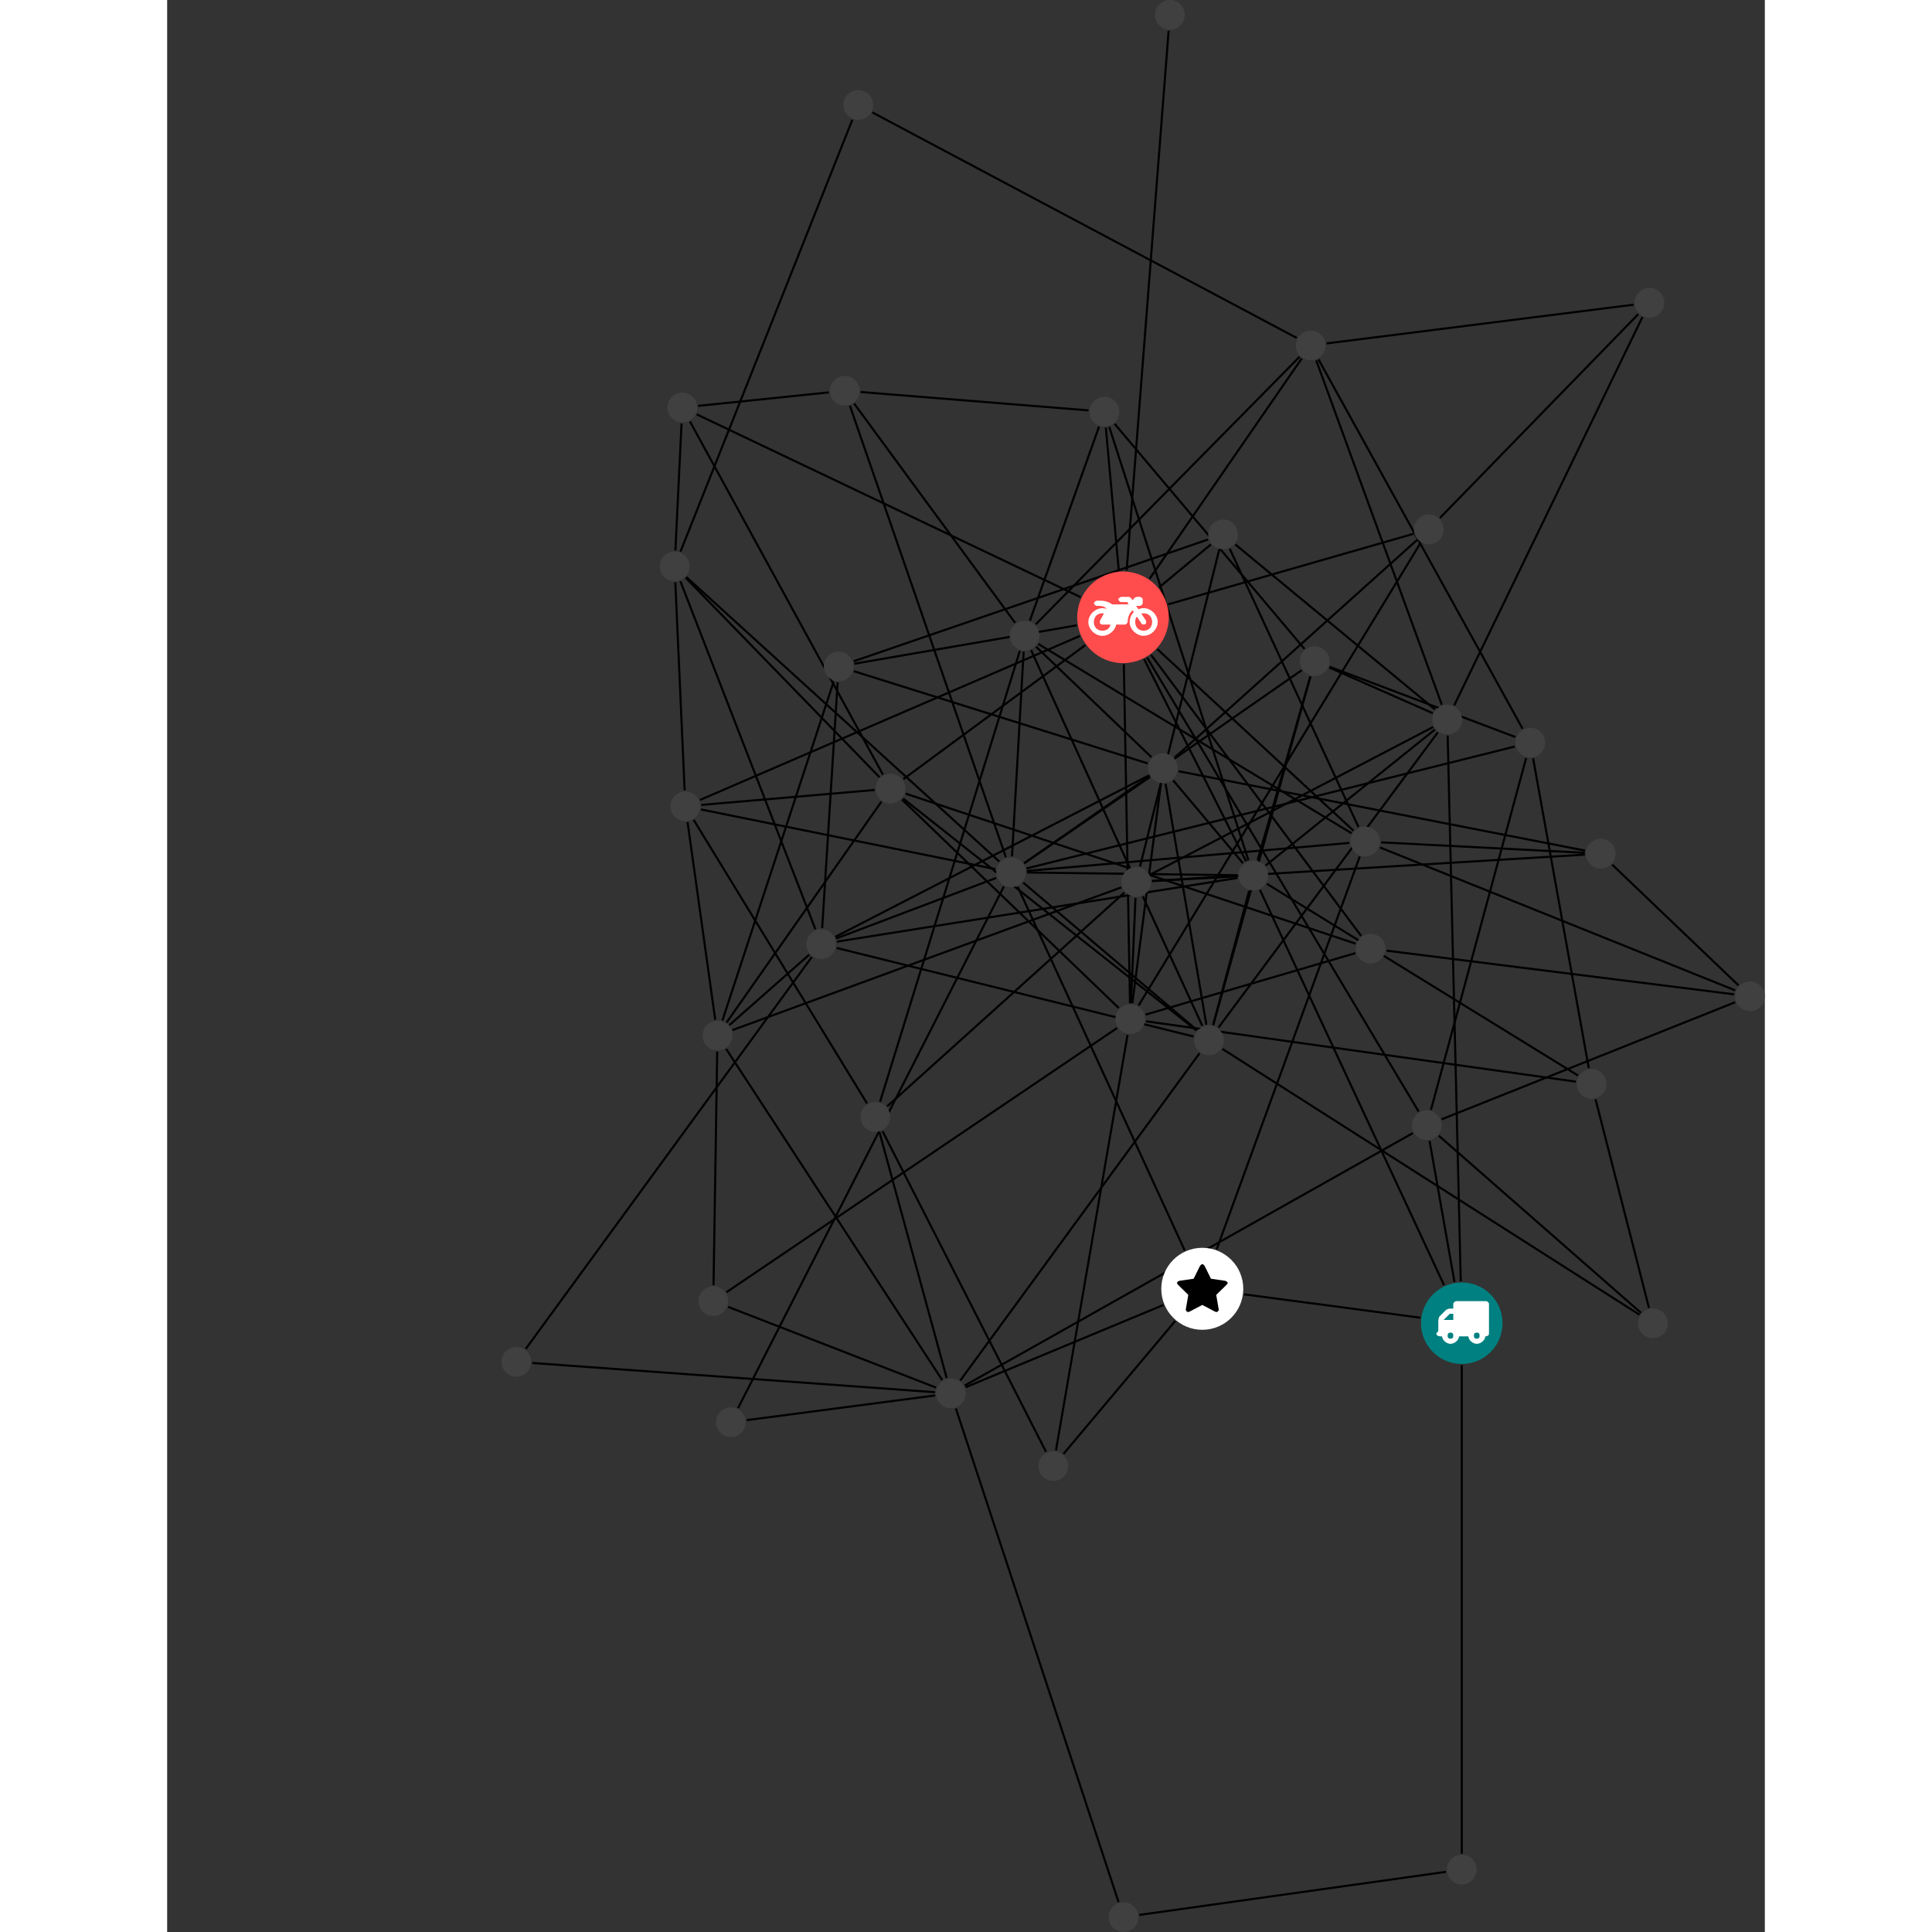 <?xml version="1.0" encoding="UTF-8"?>
<svg xmlns="http://www.w3.org/2000/svg" xmlns:xlink="http://www.w3.org/1999/xlink" width="366.367pt" height="366.367pt" viewBox="-63.398 0.000 302.969 366.367" version="1.1">
<rect x="-63.398" y="0.000" width="302.969" height="366.367" fill="#333333" stroke="none"/>
<defs>
<g>
<symbol overflow="visible" id="glyph0-0">
<path style="stroke:none;" d="M 1.422 -0.75 L 1.422 -7.922 L 3.562 -7.922 L 3.562 -0.891 L 1.422 -0.891 Z M 0.625 0 L 4.531 0 L 4.531 -8.812 L 0.438 -8.812 L 0.438 0 Z M 0.625 0 "/>
</symbol>
<symbol overflow="visible" id="glyph0-1">
<path style="stroke:none;" d="M 3.375 -0.844 C 3.375 -0.453 3.234 -0.266 2.844 -0.266 C 2.469 -0.266 2.297 -0.453 2.297 -0.844 C 2.297 -1.219 2.469 -1.422 2.844 -1.422 C 3.234 -1.422 3.375 -1.219 3.375 -0.844 Z M 1.594 -3.688 L 1.594 -3.859 C 1.594 -3.875 1.578 -3.875 1.594 -3.891 L 2.688 -4.969 C 2.703 -5 2.656 -4.984 2.688 -4.984 L 3.375 -4.984 L 3.375 -3.828 L 1.594 -3.828 Z M 8.359 -0.844 C 8.359 -0.453 8.219 -0.266 7.828 -0.266 C 7.453 -0.266 7.281 -0.453 7.281 -0.844 C 7.281 -1.219 7.453 -1.422 7.828 -1.422 C 8.219 -1.422 8.359 -1.219 8.359 -0.844 Z M 10.141 -6.891 C 10.141 -7.094 9.812 -7.391 9.609 -7.391 L 3.922 -7.391 C 3.719 -7.391 3.375 -7.094 3.375 -6.891 L 3.375 -5.969 L 2.672 -5.969 C 2.469 -5.969 2.078 -5.812 1.938 -5.672 L 0.844 -4.578 C 0.531 -4.266 0.531 -3.734 0.531 -3.328 L 0.531 -1.688 C 0.516 -1.688 0.172 -1.391 0.172 -1.203 C 0.172 -0.781 0.781 -0.703 1.062 -0.703 L 1.25 -0.703 C 1.25 -0.047 2.062 0.703 2.844 0.703 C 3.641 0.703 4.453 -0.047 4.453 -0.703 L 6.234 -0.703 C 6.234 -0.047 7.047 0.703 7.828 0.703 C 8.625 0.703 9.438 -0.047 9.438 -0.703 C 9.547 -0.703 10.141 -0.781 10.141 -1.203 Z M 10.141 -6.891 "/>
</symbol>
<symbol overflow="visible" id="glyph0-2">
<path style="stroke:none;" d="M 12.969 -2.906 C 12.844 -3.984 11.859 -5.016 10.781 -5.219 C 10.234 -5.328 9.703 -5.219 9.328 -5.031 L 8.875 -5.688 L 9.609 -5.688 C 9.812 -5.688 10.141 -5.984 10.141 -6.188 L 10.141 -6.891 C 10.141 -7.094 9.812 -7.391 9.609 -7.391 L 9.047 -7.391 C 8.969 -7.391 8.734 -7.312 8.656 -7.25 L 8.188 -6.766 L 7.891 -7.203 C 7.828 -7.281 7.594 -7.391 7.484 -7.391 L 6.078 -7.391 C 5.906 -7.391 5.547 -7.125 5.516 -6.953 C 5.484 -6.734 5.828 -6.406 6.047 -6.406 L 7.188 -6.406 L 7.484 -5.969 L 4.344 -5.969 C 4.141 -6.125 3.375 -6.672 2.141 -6.672 L 1.422 -6.672 C 1.219 -6.672 0.891 -6.375 0.891 -6.188 C 0.891 -5.984 1.219 -5.688 1.422 -5.688 L 1.781 -5.688 C 2.484 -5.688 2.906 -5.516 3.281 -5.188 L 3.25 -5.141 C 3.078 -5.188 2.797 -5.25 2.5 -5.25 C 1.109 -5.25 -0.172 -4 -0.172 -2.625 C -0.172 -1.25 1.109 0 2.5 0 C 3.75 0 4.953 -1.062 5.109 -2.141 L 6.766 -2.141 C 6.969 -2.141 7.281 -2.438 7.281 -2.625 C 7.281 -3.609 7.688 -4.391 8.219 -4.844 L 8.453 -4.5 C 7.969 -4.062 7.578 -3.203 7.672 -2.359 C 7.781 -1.172 8.969 -0.094 10.141 -0.016 C 11.703 0.094 13.156 -1.344 12.969 -2.906 Z M 2.5 -0.984 C 1.516 -0.984 0.875 -1.641 0.875 -2.625 C 0.875 -3.594 1.516 -4.281 2.5 -4.281 C 2.672 -4.281 2.844 -4.234 2.781 -4.25 L 2.047 -2.891 C 2 -2.781 2 -2.469 2.047 -2.359 C 2.125 -2.25 2.375 -2.141 2.5 -2.141 L 4.031 -2.141 C 3.891 -1.453 3.344 -0.984 2.5 -0.984 Z M 10.328 -0.984 C 9.344 -0.984 8.719 -1.641 8.719 -2.625 C 8.719 -3.109 8.859 -3.469 9.031 -3.641 L 9.906 -2.328 C 9.969 -2.219 10.203 -2.141 10.328 -2.141 C 10.391 -2.141 10.594 -2.188 10.641 -2.234 C 10.812 -2.344 10.844 -2.75 10.734 -2.922 L 9.875 -4.219 C 9.859 -4.219 10.094 -4.281 10.328 -4.281 C 11.297 -4.281 11.922 -3.594 11.922 -2.625 C 11.922 -1.641 11.297 -0.984 10.328 -0.984 Z M 10.328 -0.984 "/>
</symbol>
<symbol overflow="visible" id="glyph0-3">
<path style="stroke:none;" d="M 9.438 -5.078 C 9.438 -5.25 9.078 -5.453 8.938 -5.469 L 6.266 -5.859 L 5.078 -8.266 C 5.031 -8.375 4.75 -8.641 4.625 -8.641 C 4.5 -8.641 4.234 -8.375 4.172 -8.266 L 2.984 -5.859 L 0.312 -5.469 C 0.172 -5.453 -0.172 -5.25 -0.172 -5.078 C -0.172 -4.969 -0.062 -4.781 0.016 -4.719 L 1.969 -2.797 L 1.5 -0.062 C 1.5 -0.016 1.5 0.016 1.5 0.047 C 1.5 0.203 1.75 0.453 1.906 0.453 C 1.984 0.453 2.188 0.406 2.25 0.359 L 4.625 -0.891 L 7 0.359 C 7.062 0.406 7.266 0.453 7.344 0.453 C 7.5 0.453 7.75 0.203 7.75 0.047 C 7.75 0.016 7.75 -0.016 7.734 -0.062 L 7.266 -2.797 L 9.234 -4.719 C 9.297 -4.781 9.438 -4.969 9.438 -5.078 Z M 9.438 -5.078 "/>
</symbol>
</g>
<clipPath id="clip1">
  <path d="M 115 349 L 185 349 L 185 366.367 L 115 366.367 Z M 115 349 "/>
</clipPath>
<clipPath id="clip2">
  <path d="M 162 174 L 239.57 174 L 239.57 195 L 162 195 Z M 162 174 "/>
</clipPath>
<clipPath id="clip3">
  <path d="M 204 158 L 239.57 158 L 239.57 193 L 204 193 Z M 204 158 "/>
</clipPath>
<clipPath id="clip4">
  <path d="M 160 155 L 239.57 155 L 239.57 194 L 160 194 Z M 160 155 "/>
</clipPath>
<clipPath id="clip5">
  <path d="M 80 261 L 123 261 L 123 366.367 L 80 366.367 Z M 80 261 "/>
</clipPath>
<clipPath id="clip6">
  <path d="M 172 184 L 239.57 184 L 239.57 218 L 172 218 Z M 172 184 "/>
</clipPath>
<clipPath id="clip7">
  <path d="M 115 360 L 121 360 L 121 366.367 L 115 366.367 Z M 115 360 "/>
</clipPath>
<clipPath id="clip8">
  <path d="M 233 186 L 239.57 186 L 239.57 192 L 233 192 Z M 233 186 "/>
</clipPath>
</defs>
<g id="surface1">
<path style="fill:none;stroke-width:0.399;stroke-linecap:butt;stroke-linejoin:miter;stroke:rgb(0%,0%,0%);stroke-opacity:1;stroke-miterlimit:10;" d="M -0.001 -7.929 L -0.001 -100.597 " transform="matrix(1,0,0,-1,182.099,250.923)"/>
<path style="fill:none;stroke-width:0.399;stroke-linecap:butt;stroke-linejoin:miter;stroke:rgb(0%,0%,0%);stroke-opacity:1;stroke-miterlimit:10;" d="M -7.861 1.044 L -41.298 5.478 " transform="matrix(1,0,0,-1,182.099,250.923)"/>
<path style="fill:none;stroke-width:0.399;stroke-linecap:butt;stroke-linejoin:miter;stroke:rgb(0%,0%,0%);stroke-opacity:1;stroke-miterlimit:10;" d="M -0.189 7.927 L -2.677 111.443 " transform="matrix(1,0,0,-1,182.099,250.923)"/>
<path style="fill:none;stroke-width:0.399;stroke-linecap:butt;stroke-linejoin:miter;stroke:rgb(0%,0%,0%);stroke-opacity:1;stroke-miterlimit:10;" d="M -3.349 7.189 L -38.267 82.173 " transform="matrix(1,0,0,-1,182.099,250.923)"/>
<path style="fill:none;stroke-width:0.399;stroke-linecap:butt;stroke-linejoin:miter;stroke:rgb(0%,0%,0%);stroke-opacity:1;stroke-miterlimit:10;" d="M -1.38 7.81 L -6.107 34.575 " transform="matrix(1,0,0,-1,182.099,250.923)"/>
<g clip-path="url(#clip1)" clip-rule="nonzero">
<path style="fill:none;stroke-width:0.399;stroke-linecap:butt;stroke-linejoin:miter;stroke:rgb(0%,0%,0%);stroke-opacity:1;stroke-miterlimit:10;" d="M -2.99 -104.034 L -61.15 -112.206 " transform="matrix(1,0,0,-1,182.099,250.923)"/>
</g>
<path style="fill:none;stroke-width:0.399;stroke-linecap:butt;stroke-linejoin:miter;stroke:rgb(0%,0%,0%);stroke-opacity:1;stroke-miterlimit:10;" d="M -19.083 73.443 L -58.919 126.739 " transform="matrix(1,0,0,-1,182.099,250.923)"/>
<path style="fill:none;stroke-width:0.399;stroke-linecap:butt;stroke-linejoin:miter;stroke:rgb(0%,0%,0%);stroke-opacity:1;stroke-miterlimit:10;" d="M -20.173 70.177 L -59.966 58.517 " transform="matrix(1,0,0,-1,182.099,250.923)"/>
<path style="fill:none;stroke-width:0.399;stroke-linecap:butt;stroke-linejoin:miter;stroke:rgb(0%,0%,0%);stroke-opacity:1;stroke-miterlimit:10;" d="M -20.142 71.982 L -105.458 100.427 " transform="matrix(1,0,0,-1,182.099,250.923)"/>
<g clip-path="url(#clip2)" clip-rule="nonzero">
<path style="fill:none;stroke-width:0.399;stroke-linecap:butt;stroke-linejoin:miter;stroke:rgb(0%,0%,0%);stroke-opacity:1;stroke-miterlimit:10;" d="M -14.283 70.65 L 51.659 62.364 " transform="matrix(1,0,0,-1,182.099,250.923)"/>
</g>
<path style="fill:none;stroke-width:0.399;stroke-linecap:butt;stroke-linejoin:miter;stroke:rgb(0%,0%,0%);stroke-opacity:1;stroke-miterlimit:10;" d="M -72.997 132.345 L -115.189 125.06 " transform="matrix(1,0,0,-1,182.099,250.923)"/>
<path style="fill:none;stroke-width:0.399;stroke-linecap:butt;stroke-linejoin:miter;stroke:rgb(0%,0%,0%);stroke-opacity:1;stroke-miterlimit:10;" d="M -57.72 127.821 L -20.525 93.392 " transform="matrix(1,0,0,-1,182.099,250.923)"/>
<path style="fill:none;stroke-width:0.399;stroke-linecap:butt;stroke-linejoin:miter;stroke:rgb(0%,0%,0%);stroke-opacity:1;stroke-miterlimit:10;" d="M -60.236 125.923 L -40.9 87.603 " transform="matrix(1,0,0,-1,182.099,250.923)"/>
<path style="fill:none;stroke-width:0.399;stroke-linecap:butt;stroke-linejoin:miter;stroke:rgb(0%,0%,0%);stroke-opacity:1;stroke-miterlimit:10;" d="M -59.193 141.173 L -30.349 182.939 " transform="matrix(1,0,0,-1,182.099,250.923)"/>
<path style="fill:none;stroke-width:0.399;stroke-linecap:butt;stroke-linejoin:miter;stroke:rgb(0%,0%,0%);stroke-opacity:1;stroke-miterlimit:10;" d="M -72.267 137.681 L -145.079 172.349 " transform="matrix(1,0,0,-1,182.099,250.923)"/>
<path style="fill:none;stroke-width:0.399;stroke-linecap:butt;stroke-linejoin:miter;stroke:rgb(0%,0%,0%);stroke-opacity:1;stroke-miterlimit:10;" d="M -57.4 139.532 L -47.587 147.673 " transform="matrix(1,0,0,-1,182.099,250.923)"/>
<path style="fill:none;stroke-width:0.399;stroke-linecap:butt;stroke-linejoin:miter;stroke:rgb(0%,0%,0%);stroke-opacity:1;stroke-miterlimit:10;" d="M -65.04 142.708 L -67.497 169.849 " transform="matrix(1,0,0,-1,182.099,250.923)"/>
<path style="fill:none;stroke-width:0.399;stroke-linecap:butt;stroke-linejoin:miter;stroke:rgb(0%,0%,0%);stroke-opacity:1;stroke-miterlimit:10;" d="M -63.552 142.72 L -55.587 245.099 " transform="matrix(1,0,0,-1,182.099,250.923)"/>
<path style="fill:none;stroke-width:0.399;stroke-linecap:butt;stroke-linejoin:miter;stroke:rgb(0%,0%,0%);stroke-opacity:1;stroke-miterlimit:10;" d="M -64.079 124.974 L -62.915 60.685 " transform="matrix(1,0,0,-1,182.099,250.923)"/>
<path style="fill:none;stroke-width:0.399;stroke-linecap:butt;stroke-linejoin:miter;stroke:rgb(0%,0%,0%);stroke-opacity:1;stroke-miterlimit:10;" d="M -71.396 128.587 L -105.892 103.173 " transform="matrix(1,0,0,-1,182.099,250.923)"/>
<path style="fill:none;stroke-width:0.399;stroke-linecap:butt;stroke-linejoin:miter;stroke:rgb(0%,0%,0%);stroke-opacity:1;stroke-miterlimit:10;" d="M -72.4 130.337 L -144.462 99.224 " transform="matrix(1,0,0,-1,182.099,250.923)"/>
<path style="fill:none;stroke-width:0.399;stroke-linecap:butt;stroke-linejoin:miter;stroke:rgb(0%,0%,0%);stroke-opacity:1;stroke-miterlimit:10;" d="M -59.677 126.232 L -8.181 40.138 " transform="matrix(1,0,0,-1,182.099,250.923)"/>
<path style="fill:none;stroke-width:0.399;stroke-linecap:butt;stroke-linejoin:miter;stroke:rgb(0%,0%,0%);stroke-opacity:1;stroke-miterlimit:10;" d="M -55.701 136.314 L -9.15 149.696 " transform="matrix(1,0,0,-1,182.099,250.923)"/>
<path style="fill:none;stroke-width:0.399;stroke-linecap:butt;stroke-linejoin:miter;stroke:rgb(0%,0%,0%);stroke-opacity:1;stroke-miterlimit:10;" d="M 23.331 89.2 L -15.294 91.185 " transform="matrix(1,0,0,-1,182.099,250.923)"/>
<g clip-path="url(#clip3)" clip-rule="nonzero">
<path style="fill:none;stroke-width:0.399;stroke-linecap:butt;stroke-linejoin:miter;stroke:rgb(0%,0%,0%);stroke-opacity:1;stroke-miterlimit:10;" d="M 28.526 86.958 L 52.471 64.075 " transform="matrix(1,0,0,-1,182.099,250.923)"/>
</g>
<path style="fill:none;stroke-width:0.399;stroke-linecap:butt;stroke-linejoin:miter;stroke:rgb(0%,0%,0%);stroke-opacity:1;stroke-miterlimit:10;" d="M 23.331 88.861 L -58.728 83.864 " transform="matrix(1,0,0,-1,182.099,250.923)"/>
<path style="fill:none;stroke-width:0.399;stroke-linecap:butt;stroke-linejoin:miter;stroke:rgb(0%,0%,0%);stroke-opacity:1;stroke-miterlimit:10;" d="M 23.381 89.622 L -53.708 104.677 " transform="matrix(1,0,0,-1,182.099,250.923)"/>
<path style="fill:none;stroke-width:0.399;stroke-linecap:butt;stroke-linejoin:miter;stroke:rgb(0%,0%,0%);stroke-opacity:1;stroke-miterlimit:10;" d="M 11.534 112.732 L -27.173 182.778 " transform="matrix(1,0,0,-1,182.099,250.923)"/>
<path style="fill:none;stroke-width:0.399;stroke-linecap:butt;stroke-linejoin:miter;stroke:rgb(0%,0%,0%);stroke-opacity:1;stroke-miterlimit:10;" d="M 13.53 107.118 L 24.085 48.357 " transform="matrix(1,0,0,-1,182.099,250.923)"/>
<path style="fill:none;stroke-width:0.399;stroke-linecap:butt;stroke-linejoin:miter;stroke:rgb(0%,0%,0%);stroke-opacity:1;stroke-miterlimit:10;" d="M 10.065 109.357 L -82.537 86.239 " transform="matrix(1,0,0,-1,182.099,250.923)"/>
<path style="fill:none;stroke-width:0.399;stroke-linecap:butt;stroke-linejoin:miter;stroke:rgb(0%,0%,0%);stroke-opacity:1;stroke-miterlimit:10;" d="M 10.171 111.157 L -25.056 124.486 " transform="matrix(1,0,0,-1,182.099,250.923)"/>
<path style="fill:none;stroke-width:0.399;stroke-linecap:butt;stroke-linejoin:miter;stroke:rgb(0%,0%,0%);stroke-opacity:1;stroke-miterlimit:10;" d="M 12.206 107.177 L -5.841 40.458 " transform="matrix(1,0,0,-1,182.099,250.923)"/>
<path style="fill:none;stroke-width:0.399;stroke-linecap:butt;stroke-linejoin:miter;stroke:rgb(0%,0%,0%);stroke-opacity:1;stroke-miterlimit:10;" d="M -84.697 132.814 L -115.224 174.396 " transform="matrix(1,0,0,-1,182.099,250.923)"/>
<path style="fill:none;stroke-width:0.399;stroke-linecap:butt;stroke-linejoin:miter;stroke:rgb(0%,0%,0%);stroke-opacity:1;stroke-miterlimit:10;" d="M -80.326 128.818 L -20.892 92.903 " transform="matrix(1,0,0,-1,182.099,250.923)"/>
<path style="fill:none;stroke-width:0.399;stroke-linecap:butt;stroke-linejoin:miter;stroke:rgb(0%,0%,0%);stroke-opacity:1;stroke-miterlimit:10;" d="M -80.79 132.528 L -30.751 183.275 " transform="matrix(1,0,0,-1,182.099,250.923)"/>
<path style="fill:none;stroke-width:0.399;stroke-linecap:butt;stroke-linejoin:miter;stroke:rgb(0%,0%,0%);stroke-opacity:1;stroke-miterlimit:10;" d="M -83.802 127.497 L -110.314 41.986 " transform="matrix(1,0,0,-1,182.099,250.923)"/>
<path style="fill:none;stroke-width:0.399;stroke-linecap:butt;stroke-linejoin:miter;stroke:rgb(0%,0%,0%);stroke-opacity:1;stroke-miterlimit:10;" d="M -81.896 133.224 L -68.783 170.013 " transform="matrix(1,0,0,-1,182.099,250.923)"/>
<path style="fill:none;stroke-width:0.399;stroke-linecap:butt;stroke-linejoin:miter;stroke:rgb(0%,0%,0%);stroke-opacity:1;stroke-miterlimit:10;" d="M -83.083 127.368 L -85.29 88.521 " transform="matrix(1,0,0,-1,182.099,250.923)"/>
<path style="fill:none;stroke-width:0.399;stroke-linecap:butt;stroke-linejoin:miter;stroke:rgb(0%,0%,0%);stroke-opacity:1;stroke-miterlimit:10;" d="M -81.665 127.63 L -62.986 86.431 " transform="matrix(1,0,0,-1,182.099,250.923)"/>
<path style="fill:none;stroke-width:0.399;stroke-linecap:butt;stroke-linejoin:miter;stroke:rgb(0%,0%,0%);stroke-opacity:1;stroke-miterlimit:10;" d="M -80.732 128.294 L -58.849 107.341 " transform="matrix(1,0,0,-1,182.099,250.923)"/>
<path style="fill:none;stroke-width:0.399;stroke-linecap:butt;stroke-linejoin:miter;stroke:rgb(0%,0%,0%);stroke-opacity:1;stroke-miterlimit:10;" d="M -46.474 14.025 L -19.341 88.505 " transform="matrix(1,0,0,-1,182.099,250.923)"/>
<path style="fill:none;stroke-width:0.399;stroke-linecap:butt;stroke-linejoin:miter;stroke:rgb(0%,0%,0%);stroke-opacity:1;stroke-miterlimit:10;" d="M -54.337 0.423 L -75.521 -24.776 " transform="matrix(1,0,0,-1,182.099,250.923)"/>
<path style="fill:none;stroke-width:0.399;stroke-linecap:butt;stroke-linejoin:miter;stroke:rgb(0%,0%,0%);stroke-opacity:1;stroke-miterlimit:10;" d="M -52.533 13.778 L -84.204 82.767 " transform="matrix(1,0,0,-1,182.099,250.923)"/>
<path style="fill:none;stroke-width:0.399;stroke-linecap:butt;stroke-linejoin:miter;stroke:rgb(0%,0%,0%);stroke-opacity:1;stroke-miterlimit:10;" d="M -56.572 3.466 L -94.095 -12.143 " transform="matrix(1,0,0,-1,182.099,250.923)"/>
<path style="fill:none;stroke-width:0.399;stroke-linecap:butt;stroke-linejoin:miter;stroke:rgb(0%,0%,0%);stroke-opacity:1;stroke-miterlimit:10;" d="M -120.013 176.517 L -144.802 173.958 " transform="matrix(1,0,0,-1,182.099,250.923)"/>
<path style="fill:none;stroke-width:0.399;stroke-linecap:butt;stroke-linejoin:miter;stroke:rgb(0%,0%,0%);stroke-opacity:1;stroke-miterlimit:10;" d="M -114.005 176.587 L -70.779 173.099 " transform="matrix(1,0,0,-1,182.099,250.923)"/>
<path style="fill:none;stroke-width:0.399;stroke-linecap:butt;stroke-linejoin:miter;stroke:rgb(0%,0%,0%);stroke-opacity:1;stroke-miterlimit:10;" d="M -116.025 173.974 L -86.451 88.364 " transform="matrix(1,0,0,-1,182.099,250.923)"/>
<path style="fill:none;stroke-width:0.399;stroke-linecap:butt;stroke-linejoin:miter;stroke:rgb(0%,0%,0%);stroke-opacity:1;stroke-miterlimit:10;" d="M -119.103 121.681 L -140.204 57.411 " transform="matrix(1,0,0,-1,182.099,250.923)"/>
<path style="fill:none;stroke-width:0.399;stroke-linecap:butt;stroke-linejoin:miter;stroke:rgb(0%,0%,0%);stroke-opacity:1;stroke-miterlimit:10;" d="M -115.306 125.528 L -48.119 148.618 " transform="matrix(1,0,0,-1,182.099,250.923)"/>
<path style="fill:none;stroke-width:0.399;stroke-linecap:butt;stroke-linejoin:miter;stroke:rgb(0%,0%,0%);stroke-opacity:1;stroke-miterlimit:10;" d="M -118.353 121.536 L -121.287 74.9 " transform="matrix(1,0,0,-1,182.099,250.923)"/>
<path style="fill:none;stroke-width:0.399;stroke-linecap:butt;stroke-linejoin:miter;stroke:rgb(0%,0%,0%);stroke-opacity:1;stroke-miterlimit:10;" d="M -115.283 123.646 L -59.552 106.157 " transform="matrix(1,0,0,-1,182.099,250.923)"/>
<path style="fill:none;stroke-width:0.399;stroke-linecap:butt;stroke-linejoin:miter;stroke:rgb(0%,0%,0%);stroke-opacity:1;stroke-miterlimit:10;" d="M -19.576 94.079 L -43.997 146.861 " transform="matrix(1,0,0,-1,182.099,250.923)"/>
<path style="fill:none;stroke-width:0.399;stroke-linecap:butt;stroke-linejoin:miter;stroke:rgb(0%,0%,0%);stroke-opacity:1;stroke-miterlimit:10;" d="M -21.314 91.079 L -82.458 85.771 " transform="matrix(1,0,0,-1,182.099,250.923)"/>
<g clip-path="url(#clip4)" clip-rule="nonzero">
<path style="fill:none;stroke-width:0.399;stroke-linecap:butt;stroke-linejoin:miter;stroke:rgb(0%,0%,0%);stroke-opacity:1;stroke-miterlimit:10;" d="M -15.509 90.216 L 51.854 63.118 " transform="matrix(1,0,0,-1,182.099,250.923)"/>
</g>
<path style="fill:none;stroke-width:0.399;stroke-linecap:butt;stroke-linejoin:miter;stroke:rgb(0%,0%,0%);stroke-opacity:1;stroke-miterlimit:10;" d="M -78.833 -24.397 L -109.837 36.415 " transform="matrix(1,0,0,-1,182.099,250.923)"/>
<path style="fill:none;stroke-width:0.399;stroke-linecap:butt;stroke-linejoin:miter;stroke:rgb(0%,0%,0%);stroke-opacity:1;stroke-miterlimit:10;" d="M -76.951 -24.112 L -63.372 54.696 " transform="matrix(1,0,0,-1,182.099,250.923)"/>
<path style="fill:none;stroke-width:0.399;stroke-linecap:butt;stroke-linejoin:miter;stroke:rgb(0%,0%,0%);stroke-opacity:1;stroke-miterlimit:10;" d="M -138.88 56.54 L -123.736 69.892 " transform="matrix(1,0,0,-1,182.099,250.923)"/>
<path style="fill:none;stroke-width:0.399;stroke-linecap:butt;stroke-linejoin:miter;stroke:rgb(0%,0%,0%);stroke-opacity:1;stroke-miterlimit:10;" d="M -139.415 57.017 L -110.052 98.911 " transform="matrix(1,0,0,-1,182.099,250.923)"/>
<path style="fill:none;stroke-width:0.399;stroke-linecap:butt;stroke-linejoin:miter;stroke:rgb(0%,0%,0%);stroke-opacity:1;stroke-miterlimit:10;" d="M -141.193 51.528 L -141.888 7.208 " transform="matrix(1,0,0,-1,182.099,250.923)"/>
<path style="fill:none;stroke-width:0.399;stroke-linecap:butt;stroke-linejoin:miter;stroke:rgb(0%,0%,0%);stroke-opacity:1;stroke-miterlimit:10;" d="M -139.497 52.017 L -98.529 -10.776 " transform="matrix(1,0,0,-1,182.099,250.923)"/>
<path style="fill:none;stroke-width:0.399;stroke-linecap:butt;stroke-linejoin:miter;stroke:rgb(0%,0%,0%);stroke-opacity:1;stroke-miterlimit:10;" d="M -141.564 57.532 L -146.814 95.04 " transform="matrix(1,0,0,-1,182.099,250.923)"/>
<path style="fill:none;stroke-width:0.399;stroke-linecap:butt;stroke-linejoin:miter;stroke:rgb(0%,0%,0%);stroke-opacity:1;stroke-miterlimit:10;" d="M -138.314 55.583 L -64.572 82.642 " transform="matrix(1,0,0,-1,182.099,250.923)"/>
<path style="fill:none;stroke-width:0.399;stroke-linecap:butt;stroke-linejoin:miter;stroke:rgb(0%,0%,0%);stroke-opacity:1;stroke-miterlimit:10;" d="M -5.103 112.568 L -37.185 86.798 " transform="matrix(1,0,0,-1,182.099,250.923)"/>
<path style="fill:none;stroke-width:0.399;stroke-linecap:butt;stroke-linejoin:miter;stroke:rgb(0%,0%,0%);stroke-opacity:1;stroke-miterlimit:10;" d="M -3.783 117.294 L -27.599 182.587 " transform="matrix(1,0,0,-1,182.099,250.923)"/>
<path style="fill:none;stroke-width:0.399;stroke-linecap:butt;stroke-linejoin:miter;stroke:rgb(0%,0%,0%);stroke-opacity:1;stroke-miterlimit:10;" d="M -5.076 116.38 L -42.939 147.677 " transform="matrix(1,0,0,-1,182.099,250.923)"/>
<path style="fill:none;stroke-width:0.399;stroke-linecap:butt;stroke-linejoin:miter;stroke:rgb(0%,0%,0%);stroke-opacity:1;stroke-miterlimit:10;" d="M -1.431 117.173 L 34.264 190.81 " transform="matrix(1,0,0,-1,182.099,250.923)"/>
<path style="fill:none;stroke-width:0.399;stroke-linecap:butt;stroke-linejoin:miter;stroke:rgb(0%,0%,0%);stroke-opacity:1;stroke-miterlimit:10;" d="M -5.509 115.677 L -25.119 124.333 " transform="matrix(1,0,0,-1,182.099,250.923)"/>
<path style="fill:none;stroke-width:0.399;stroke-linecap:butt;stroke-linejoin:miter;stroke:rgb(0%,0%,0%);stroke-opacity:1;stroke-miterlimit:10;" d="M -4.548 112.036 L -46.134 56.068 " transform="matrix(1,0,0,-1,182.099,250.923)"/>
<path style="fill:none;stroke-width:0.399;stroke-linecap:butt;stroke-linejoin:miter;stroke:rgb(0%,0%,0%);stroke-opacity:1;stroke-miterlimit:10;" d="M -5.423 113.064 L -59.064 85.075 " transform="matrix(1,0,0,-1,182.099,250.923)"/>
<path style="fill:none;stroke-width:0.399;stroke-linecap:butt;stroke-linejoin:miter;stroke:rgb(0%,0%,0%);stroke-opacity:1;stroke-miterlimit:10;" d="M -177.505 -4.882 L -123.251 69.45 " transform="matrix(1,0,0,-1,182.099,250.923)"/>
<path style="fill:none;stroke-width:0.399;stroke-linecap:butt;stroke-linejoin:miter;stroke:rgb(0%,0%,0%);stroke-opacity:1;stroke-miterlimit:10;" d="M -176.275 -7.538 L -99.892 -13.085 " transform="matrix(1,0,0,-1,182.099,250.923)"/>
<path style="fill:none;stroke-width:0.399;stroke-linecap:butt;stroke-linejoin:miter;stroke:rgb(0%,0%,0%);stroke-opacity:1;stroke-miterlimit:10;" d="M -36.97 83.329 L 22.049 46.97 " transform="matrix(1,0,0,-1,182.099,250.923)"/>
<path style="fill:none;stroke-width:0.399;stroke-linecap:butt;stroke-linejoin:miter;stroke:rgb(0%,0%,0%);stroke-opacity:1;stroke-miterlimit:10;" d="M -40.462 87.782 L -66.849 169.982 " transform="matrix(1,0,0,-1,182.099,250.923)"/>
<path style="fill:none;stroke-width:0.399;stroke-linecap:butt;stroke-linejoin:miter;stroke:rgb(0%,0%,0%);stroke-opacity:1;stroke-miterlimit:10;" d="M -42.556 84.95 L -82.447 85.47 " transform="matrix(1,0,0,-1,182.099,250.923)"/>
<path style="fill:none;stroke-width:0.399;stroke-linecap:butt;stroke-linejoin:miter;stroke:rgb(0%,0%,0%);stroke-opacity:1;stroke-miterlimit:10;" d="M -42.521 84.435 L -118.494 72.361 " transform="matrix(1,0,0,-1,182.099,250.923)"/>
<path style="fill:none;stroke-width:0.399;stroke-linecap:butt;stroke-linejoin:miter;stroke:rgb(0%,0%,0%);stroke-opacity:1;stroke-miterlimit:10;" d="M -38.708 87.81 L -28.712 122.65 " transform="matrix(1,0,0,-1,182.099,250.923)"/>
<path style="fill:none;stroke-width:0.399;stroke-linecap:butt;stroke-linejoin:miter;stroke:rgb(0%,0%,0%);stroke-opacity:1;stroke-miterlimit:10;" d="M -40.322 81.997 L -47.154 56.56 " transform="matrix(1,0,0,-1,182.099,250.923)"/>
<path style="fill:none;stroke-width:0.399;stroke-linecap:butt;stroke-linejoin:miter;stroke:rgb(0%,0%,0%);stroke-opacity:1;stroke-miterlimit:10;" d="M -42.552 84.743 L -58.728 83.849 " transform="matrix(1,0,0,-1,182.099,250.923)"/>
<path style="fill:none;stroke-width:0.399;stroke-linecap:butt;stroke-linejoin:miter;stroke:rgb(0%,0%,0%);stroke-opacity:1;stroke-miterlimit:10;" d="M -41.482 87.22 L -54.728 102.946 " transform="matrix(1,0,0,-1,182.099,250.923)"/>
<path style="fill:none;stroke-width:0.399;stroke-linecap:butt;stroke-linejoin:miter;stroke:rgb(0%,0%,0%);stroke-opacity:1;stroke-miterlimit:10;" d="M -31.298 186.837 L -111.779 229.611 " transform="matrix(1,0,0,-1,182.099,250.923)"/>
<path style="fill:none;stroke-width:0.399;stroke-linecap:butt;stroke-linejoin:miter;stroke:rgb(0%,0%,0%);stroke-opacity:1;stroke-miterlimit:10;" d="M -25.638 185.798 L 32.589 193.146 " transform="matrix(1,0,0,-1,182.099,250.923)"/>
<g clip-path="url(#clip5)" clip-rule="nonzero">
<path style="fill:none;stroke-width:0.399;stroke-linecap:butt;stroke-linejoin:miter;stroke:rgb(0%,0%,0%);stroke-opacity:1;stroke-miterlimit:10;" d="M -65.083 -109.761 L -95.935 -16.167 " transform="matrix(1,0,0,-1,182.099,250.923)"/>
</g>
<path style="fill:none;stroke-width:0.399;stroke-linecap:butt;stroke-linejoin:miter;stroke:rgb(0%,0%,0%);stroke-opacity:1;stroke-miterlimit:10;" d="M -137.232 -16.085 L -86.833 82.821 " transform="matrix(1,0,0,-1,182.099,250.923)"/>
<path style="fill:none;stroke-width:0.399;stroke-linecap:butt;stroke-linejoin:miter;stroke:rgb(0%,0%,0%);stroke-opacity:1;stroke-miterlimit:10;" d="M -135.611 -18.382 L -99.872 -13.694 " transform="matrix(1,0,0,-1,182.099,250.923)"/>
<path style="fill:none;stroke-width:0.399;stroke-linecap:butt;stroke-linejoin:miter;stroke:rgb(0%,0%,0%);stroke-opacity:1;stroke-miterlimit:10;" d="M -115.56 228.224 L -148.154 146.329 " transform="matrix(1,0,0,-1,182.099,250.923)"/>
<path style="fill:none;stroke-width:0.399;stroke-linecap:butt;stroke-linejoin:miter;stroke:rgb(0%,0%,0%);stroke-opacity:1;stroke-miterlimit:10;" d="M -147.951 170.634 L -149.122 146.536 " transform="matrix(1,0,0,-1,182.099,250.923)"/>
<path style="fill:none;stroke-width:0.399;stroke-linecap:butt;stroke-linejoin:miter;stroke:rgb(0%,0%,0%);stroke-opacity:1;stroke-miterlimit:10;" d="M -146.357 170.997 L -109.767 104.028 " transform="matrix(1,0,0,-1,182.099,250.923)"/>
<path style="fill:none;stroke-width:0.399;stroke-linecap:butt;stroke-linejoin:miter;stroke:rgb(0%,0%,0%);stroke-opacity:1;stroke-miterlimit:10;" d="M 21.631 45.806 L -59.872 57.251 " transform="matrix(1,0,0,-1,182.099,250.923)"/>
<path style="fill:none;stroke-width:0.399;stroke-linecap:butt;stroke-linejoin:miter;stroke:rgb(0%,0%,0%);stroke-opacity:1;stroke-miterlimit:10;" d="M 25.37 42.462 L 35.503 2.903 " transform="matrix(1,0,0,-1,182.099,250.923)"/>
<path style="fill:none;stroke-width:0.399;stroke-linecap:butt;stroke-linejoin:miter;stroke:rgb(0%,0%,0%);stroke-opacity:1;stroke-miterlimit:10;" d="M -45.994 146.673 L -61.009 86.611 " transform="matrix(1,0,0,-1,182.099,250.923)"/>
<path style="fill:none;stroke-width:0.399;stroke-linecap:butt;stroke-linejoin:miter;stroke:rgb(0%,0%,0%);stroke-opacity:1;stroke-miterlimit:10;" d="M -110.412 36.193 L -97.677 -10.389 " transform="matrix(1,0,0,-1,182.099,250.923)"/>
<path style="fill:none;stroke-width:0.399;stroke-linecap:butt;stroke-linejoin:miter;stroke:rgb(0%,0%,0%);stroke-opacity:1;stroke-miterlimit:10;" d="M -112.783 41.681 L -145.658 95.454 " transform="matrix(1,0,0,-1,182.099,250.923)"/>
<path style="fill:none;stroke-width:0.399;stroke-linecap:butt;stroke-linejoin:miter;stroke:rgb(0%,0%,0%);stroke-opacity:1;stroke-miterlimit:10;" d="M -108.966 41.122 L -63.982 81.661 " transform="matrix(1,0,0,-1,182.099,250.923)"/>
<path style="fill:none;stroke-width:0.399;stroke-linecap:butt;stroke-linejoin:miter;stroke:rgb(0%,0%,0%);stroke-opacity:1;stroke-miterlimit:10;" d="M -65.826 170.548 L -29.826 127.861 " transform="matrix(1,0,0,-1,182.099,250.923)"/>
<path style="fill:none;stroke-width:0.399;stroke-linecap:butt;stroke-linejoin:miter;stroke:rgb(0%,0%,0%);stroke-opacity:1;stroke-miterlimit:10;" d="M -88.287 84.443 L -118.65 72.954 " transform="matrix(1,0,0,-1,182.099,250.923)"/>
<path style="fill:none;stroke-width:0.399;stroke-linecap:butt;stroke-linejoin:miter;stroke:rgb(0%,0%,0%);stroke-opacity:1;stroke-miterlimit:10;" d="M -87.697 87.54 L -147.036 141.493 " transform="matrix(1,0,0,-1,182.099,250.923)"/>
<path style="fill:none;stroke-width:0.399;stroke-linecap:butt;stroke-linejoin:miter;stroke:rgb(0%,0%,0%);stroke-opacity:1;stroke-miterlimit:10;" d="M -82.986 87.232 L -30.357 123.829 " transform="matrix(1,0,0,-1,182.099,250.923)"/>
<path style="fill:none;stroke-width:0.399;stroke-linecap:butt;stroke-linejoin:miter;stroke:rgb(0%,0%,0%);stroke-opacity:1;stroke-miterlimit:10;" d="M -83.162 83.556 L -50.236 55.599 " transform="matrix(1,0,0,-1,182.099,250.923)"/>
<path style="fill:none;stroke-width:0.399;stroke-linecap:butt;stroke-linejoin:miter;stroke:rgb(0%,0%,0%);stroke-opacity:1;stroke-miterlimit:10;" d="M -88.419 86.111 L -144.275 97.427 " transform="matrix(1,0,0,-1,182.099,250.923)"/>
<path style="fill:none;stroke-width:0.399;stroke-linecap:butt;stroke-linejoin:miter;stroke:rgb(0%,0%,0%);stroke-opacity:1;stroke-miterlimit:10;" d="M -82.974 87.216 L -59.158 103.548 " transform="matrix(1,0,0,-1,182.099,250.923)"/>
<path style="fill:none;stroke-width:0.399;stroke-linecap:butt;stroke-linejoin:miter;stroke:rgb(0%,0%,0%);stroke-opacity:1;stroke-miterlimit:10;" d="M -65.037 59.759 L -106.146 99.29 " transform="matrix(1,0,0,-1,182.099,250.923)"/>
<path style="fill:none;stroke-width:0.399;stroke-linecap:butt;stroke-linejoin:miter;stroke:rgb(0%,0%,0%);stroke-opacity:1;stroke-miterlimit:10;" d="M -65.361 55.978 L -139.435 5.88 " transform="matrix(1,0,0,-1,182.099,250.923)"/>
<path style="fill:none;stroke-width:0.399;stroke-linecap:butt;stroke-linejoin:miter;stroke:rgb(0%,0%,0%);stroke-opacity:1;stroke-miterlimit:10;" d="M -61.29 60.247 L -7.822 147.954 " transform="matrix(1,0,0,-1,182.099,250.923)"/>
<path style="fill:none;stroke-width:0.399;stroke-linecap:butt;stroke-linejoin:miter;stroke:rgb(0%,0%,0%);stroke-opacity:1;stroke-miterlimit:10;" d="M -62.732 60.685 L -61.869 80.665 " transform="matrix(1,0,0,-1,182.099,250.923)"/>
<path style="fill:none;stroke-width:0.399;stroke-linecap:butt;stroke-linejoin:miter;stroke:rgb(0%,0%,0%);stroke-opacity:1;stroke-miterlimit:10;" d="M -62.474 60.661 L -57.06 102.263 " transform="matrix(1,0,0,-1,182.099,250.923)"/>
<path style="fill:none;stroke-width:0.399;stroke-linecap:butt;stroke-linejoin:miter;stroke:rgb(0%,0%,0%);stroke-opacity:1;stroke-miterlimit:10;" d="M -122.568 74.7 L -148.177 140.708 " transform="matrix(1,0,0,-1,182.099,250.923)"/>
<path style="fill:none;stroke-width:0.399;stroke-linecap:butt;stroke-linejoin:miter;stroke:rgb(0%,0%,0%);stroke-opacity:1;stroke-miterlimit:10;" d="M -118.544 71.161 L -50.865 54.372 " transform="matrix(1,0,0,-1,182.099,250.923)"/>
<path style="fill:none;stroke-width:0.399;stroke-linecap:butt;stroke-linejoin:miter;stroke:rgb(0%,0%,0%);stroke-opacity:1;stroke-miterlimit:10;" d="M -118.79 73.271 L -59.353 103.872 " transform="matrix(1,0,0,-1,182.099,250.923)"/>
<path style="fill:none;stroke-width:0.399;stroke-linecap:butt;stroke-linejoin:miter;stroke:rgb(0%,0%,0%);stroke-opacity:1;stroke-miterlimit:10;" d="M -147.165 141.361 L -110.423 103.548 " transform="matrix(1,0,0,-1,182.099,250.923)"/>
<path style="fill:none;stroke-width:0.399;stroke-linecap:butt;stroke-linejoin:miter;stroke:rgb(0%,0%,0%);stroke-opacity:1;stroke-miterlimit:10;" d="M -149.134 140.509 L -147.365 101.044 " transform="matrix(1,0,0,-1,182.099,250.923)"/>
<path style="fill:none;stroke-width:0.399;stroke-linecap:butt;stroke-linejoin:miter;stroke:rgb(0%,0%,0%);stroke-opacity:1;stroke-miterlimit:10;" d="M -105.954 99.509 L -50.302 55.517 " transform="matrix(1,0,0,-1,182.099,250.923)"/>
<path style="fill:none;stroke-width:0.399;stroke-linecap:butt;stroke-linejoin:miter;stroke:rgb(0%,0%,0%);stroke-opacity:1;stroke-miterlimit:10;" d="M -111.326 101.122 L -144.224 98.286 " transform="matrix(1,0,0,-1,182.099,250.923)"/>
<path style="fill:none;stroke-width:0.399;stroke-linecap:butt;stroke-linejoin:miter;stroke:rgb(0%,0%,0%);stroke-opacity:1;stroke-miterlimit:10;" d="M -139.122 3.099 L -99.693 -12.21 " transform="matrix(1,0,0,-1,182.099,250.923)"/>
<path style="fill:none;stroke-width:0.399;stroke-linecap:butt;stroke-linejoin:miter;stroke:rgb(0%,0%,0%);stroke-opacity:1;stroke-miterlimit:10;" d="M 33.479 191.361 L -4.146 152.696 " transform="matrix(1,0,0,-1,182.099,250.923)"/>
<path style="fill:none;stroke-width:0.399;stroke-linecap:butt;stroke-linejoin:miter;stroke:rgb(0%,0%,0%);stroke-opacity:1;stroke-miterlimit:10;" d="M -95.099 -10.866 L -49.716 51.208 " transform="matrix(1,0,0,-1,182.099,250.923)"/>
<path style="fill:none;stroke-width:0.399;stroke-linecap:butt;stroke-linejoin:miter;stroke:rgb(0%,0%,0%);stroke-opacity:1;stroke-miterlimit:10;" d="M -94.251 -11.819 L -9.259 36.064 " transform="matrix(1,0,0,-1,182.099,250.923)"/>
<path style="fill:none;stroke-width:0.399;stroke-linecap:butt;stroke-linejoin:miter;stroke:rgb(0%,0%,0%);stroke-opacity:1;stroke-miterlimit:10;" d="M -28.693 122.646 L -47.126 56.552 " transform="matrix(1,0,0,-1,182.099,250.923)"/>
<g clip-path="url(#clip6)" clip-rule="nonzero">
<path style="fill:none;stroke-width:0.399;stroke-linecap:butt;stroke-linejoin:miter;stroke:rgb(0%,0%,0%);stroke-opacity:1;stroke-miterlimit:10;" d="M 51.85 60.872 L -3.826 38.665 " transform="matrix(1,0,0,-1,182.099,250.923)"/>
</g>
<path style="fill:none;stroke-width:0.399;stroke-linecap:butt;stroke-linejoin:miter;stroke:rgb(0%,0%,0%);stroke-opacity:1;stroke-miterlimit:10;" d="M -45.392 52.021 L 33.706 1.603 " transform="matrix(1,0,0,-1,182.099,250.923)"/>
<path style="fill:none;stroke-width:0.399;stroke-linecap:butt;stroke-linejoin:miter;stroke:rgb(0%,0%,0%);stroke-opacity:1;stroke-miterlimit:10;" d="M -49.197 56.388 L -60.478 80.939 " transform="matrix(1,0,0,-1,182.099,250.923)"/>
<path style="fill:none;stroke-width:0.399;stroke-linecap:butt;stroke-linejoin:miter;stroke:rgb(0%,0%,0%);stroke-opacity:1;stroke-miterlimit:10;" d="M -48.439 56.618 L -56.165 102.278 " transform="matrix(1,0,0,-1,182.099,250.923)"/>
<path style="fill:none;stroke-width:0.399;stroke-linecap:butt;stroke-linejoin:miter;stroke:rgb(0%,0%,0%);stroke-opacity:1;stroke-miterlimit:10;" d="M 33.979 1.97 L -4.361 35.56 " transform="matrix(1,0,0,-1,182.099,250.923)"/>
<path style="fill:none;stroke-width:0.399;stroke-linecap:butt;stroke-linejoin:miter;stroke:rgb(0%,0%,0%);stroke-opacity:1;stroke-miterlimit:10;" d="M -8.494 148.517 L -54.427 107.271 " transform="matrix(1,0,0,-1,182.099,250.923)"/>
<path style=" stroke:none;fill-rule:nonzero;fill:rgb(0%,50%,50%);fill-opacity:1;" d="M 189.828 250.922 C 189.828 246.656 186.367 243.195 182.098 243.195 C 177.832 243.195 174.371 246.656 174.371 250.922 C 174.371 255.191 177.832 258.652 182.098 258.652 C 186.367 258.652 189.828 255.191 189.828 250.922 Z M 189.828 250.922 "/>
<g style="fill:rgb(100%,100%,100%);fill-opacity:1;">
  <use xlink:href="#glyph0-1" x="177.118" y="254.126"/>
</g>
<path style=" stroke:none;fill-rule:nonzero;fill:rgb(25%,25%,25%);fill-opacity:1;" d="M 184.918 354.535 C 184.918 352.98 183.656 351.719 182.098 351.719 C 180.543 351.719 179.281 352.98 179.281 354.535 C 179.281 356.094 180.543 357.355 182.098 357.355 C 183.656 357.355 184.918 356.094 184.918 354.535 Z M 184.918 354.535 "/>
<path style=" stroke:none;fill-rule:nonzero;fill:rgb(25%,25%,25%);fill-opacity:1;" d="M 167.641 179.898 C 167.641 178.34 166.379 177.078 164.82 177.078 C 163.266 177.078 162.004 178.34 162.004 179.898 C 162.004 181.453 163.266 182.715 164.82 182.715 C 166.379 182.715 167.641 181.453 167.641 179.898 Z M 167.641 179.898 "/>
<path style=" stroke:none;fill-rule:nonzero;fill:rgb(100%,29.999%,29.999%);fill-opacity:1;" d="M 126.547 117.066 C 126.547 112.27 122.656 108.379 117.859 108.379 C 113.062 108.379 109.172 112.27 109.172 117.066 C 109.172 121.863 113.062 125.754 117.859 125.754 C 122.656 125.754 126.547 121.863 126.547 117.066 Z M 126.547 117.066 "/>
<g style="fill:rgb(100%,100%,100%);fill-opacity:1;">
  <use xlink:href="#glyph0-2" x="111.458" y="120.578"/>
</g>
<path style=" stroke:none;fill-rule:nonzero;fill:rgb(25%,25%,25%);fill-opacity:1;" d="M 211.262 161.883 C 211.262 160.324 210 159.062 208.441 159.062 C 206.887 159.062 205.625 160.324 205.625 161.883 C 205.625 163.438 206.887 164.699 208.441 164.699 C 210 164.699 211.262 163.438 211.262 161.883 Z M 211.262 161.883 "/>
<path style=" stroke:none;fill-rule:nonzero;fill:rgb(25%,25%,25%);fill-opacity:1;" d="M 197.91 140.836 C 197.91 139.277 196.648 138.016 195.094 138.016 C 193.539 138.016 192.277 139.277 192.277 140.836 C 192.277 142.391 193.539 143.652 195.094 143.652 C 196.648 143.652 197.91 142.391 197.91 140.836 Z M 197.91 140.836 "/>
<path style=" stroke:none;fill-rule:nonzero;fill:rgb(25%,25%,25%);fill-opacity:1;" d="M 102.008 120.547 C 102.008 118.988 100.746 117.727 99.191 117.727 C 97.633 117.727 96.371 118.988 96.371 120.547 C 96.371 122.102 97.633 123.363 99.191 123.363 C 100.746 123.363 102.008 122.102 102.008 120.547 Z M 102.008 120.547 "/>
<path style=" stroke:none;fill-rule:nonzero;fill:rgb(100%,100%,100%);fill-opacity:1;" d="M 140.668 244.395 C 140.668 240.102 137.188 236.621 132.895 236.621 C 128.602 236.621 125.117 240.102 125.117 244.395 C 125.117 248.691 128.602 252.172 132.895 252.172 C 137.188 252.172 140.668 248.691 140.668 244.395 Z M 140.668 244.395 "/>
<g style="fill:rgb(0%,0%,0%);fill-opacity:1;">
  <use xlink:href="#glyph0-3" x="128.271" y="248.346"/>
</g>
<path style=" stroke:none;fill-rule:nonzero;fill:rgb(25%,25%,25%);fill-opacity:1;" d="M 67.906 74.098 C 67.906 72.543 66.645 71.281 65.09 71.281 C 63.531 71.281 62.27 72.543 62.27 74.098 C 62.27 75.656 63.531 76.918 65.09 76.918 C 66.645 76.918 67.906 75.656 67.906 74.098 Z M 67.906 74.098 "/>
<path style=" stroke:none;fill-rule:nonzero;fill:rgb(25%,25%,25%);fill-opacity:1;" d="M 66.758 126.379 C 66.758 124.82 65.496 123.559 63.938 123.559 C 62.383 123.559 61.121 124.82 61.121 126.379 C 61.121 127.934 62.383 129.195 63.938 129.195 C 65.496 129.195 66.758 127.934 66.758 126.379 Z M 66.758 126.379 "/>
<path style=" stroke:none;fill-rule:nonzero;fill:rgb(25%,25%,25%);fill-opacity:1;" d="M 166.609 159.582 C 166.609 158.027 165.348 156.766 163.789 156.766 C 162.234 156.766 160.973 158.027 160.973 159.582 C 160.973 161.141 162.234 162.402 163.789 162.402 C 165.348 162.402 166.609 161.141 166.609 159.582 Z M 166.609 159.582 "/>
<path style=" stroke:none;fill-rule:nonzero;fill:rgb(25%,25%,25%);fill-opacity:1;" d="M 107.457 278.012 C 107.457 276.453 106.195 275.191 104.641 275.191 C 103.082 275.191 101.82 276.453 101.82 278.012 C 101.82 279.566 103.082 280.828 104.641 280.828 C 106.195 280.828 107.457 279.566 107.457 278.012 Z M 107.457 278.012 "/>
<path style=" stroke:none;fill-rule:nonzero;fill:rgb(25%,25%,25%);fill-opacity:1;" d="M 43.773 196.379 C 43.773 194.824 42.512 193.562 40.957 193.562 C 39.398 193.562 38.137 194.824 38.137 196.379 C 38.137 197.938 39.398 199.199 40.957 199.199 C 42.512 199.199 43.773 197.938 43.773 196.379 Z M 43.773 196.379 "/>
<path style=" stroke:none;fill-rule:nonzero;fill:rgb(25%,25%,25%);fill-opacity:1;" d="M 182.168 136.465 C 182.168 134.91 180.906 133.648 179.352 133.648 C 177.793 133.648 176.531 134.91 176.531 136.465 C 176.531 138.023 177.793 139.285 179.352 139.285 C 180.906 139.285 182.168 138.023 182.168 136.465 Z M 182.168 136.465 "/>
<path style=" stroke:none;fill-rule:nonzero;fill:rgb(25%,25%,25%);fill-opacity:1;" d="M 5.637 258.242 C 5.637 256.688 4.375 255.426 2.816 255.426 C 1.262 255.426 0 256.688 0 258.242 C 0 259.801 1.262 261.062 2.816 261.062 C 4.375 261.062 5.637 259.801 5.637 258.242 Z M 5.637 258.242 "/>
<path style=" stroke:none;fill-rule:nonzero;fill:rgb(25%,25%,25%);fill-opacity:1;" d="M 145.379 166.016 C 145.379 164.457 144.117 163.195 142.559 163.195 C 141.004 163.195 139.742 164.457 139.742 166.016 C 139.742 167.57 141.004 168.832 142.559 168.832 C 144.117 168.832 145.379 167.57 145.379 166.016 Z M 145.379 166.016 "/>
<path style=" stroke:none;fill-rule:nonzero;fill:rgb(25%,25%,25%);fill-opacity:1;" d="M 156.285 65.504 C 156.285 63.949 155.023 62.688 153.465 62.688 C 151.91 62.688 150.648 63.949 150.648 65.504 C 150.648 67.059 151.91 68.32 153.465 68.32 C 155.023 68.32 156.285 67.059 156.285 65.504 Z M 156.285 65.504 "/>
<g clip-path="url(#clip7)" clip-rule="nonzero">
<path style=" stroke:none;fill-rule:nonzero;fill:rgb(25%,25%,25%);fill-opacity:1;" d="M 120.777 363.551 C 120.777 361.992 119.516 360.73 117.961 360.73 C 116.406 360.73 115.145 361.992 115.145 363.551 C 115.145 365.105 116.406 366.367 117.961 366.367 C 119.516 366.367 120.777 365.105 120.777 363.551 Z M 120.777 363.551 "/>
</g>
<path style=" stroke:none;fill-rule:nonzero;fill:rgb(25%,25%,25%);fill-opacity:1;" d="M 46.316 269.695 C 46.316 268.141 45.055 266.879 43.5 266.879 C 41.941 266.879 40.68 268.141 40.68 269.695 C 40.68 271.254 41.941 272.516 43.5 272.516 C 45.055 272.516 46.316 271.254 46.316 269.695 Z M 46.316 269.695 "/>
<path style=" stroke:none;fill-rule:nonzero;fill:rgb(25%,25%,25%);fill-opacity:1;" d="M 70.477 19.898 C 70.477 18.344 69.215 17.082 67.656 17.082 C 66.102 17.082 64.84 18.344 64.84 19.898 C 64.84 21.457 66.102 22.719 67.656 22.719 C 69.215 22.719 70.477 21.457 70.477 19.898 Z M 70.477 19.898 "/>
<path style=" stroke:none;fill-rule:nonzero;fill:rgb(25%,25%,25%);fill-opacity:1;" d="M 37.113 77.277 C 37.113 75.723 35.852 74.461 34.297 74.461 C 32.738 74.461 31.477 75.723 31.477 77.277 C 31.477 78.836 32.738 80.098 34.297 80.098 C 35.852 80.098 37.113 78.836 37.113 77.277 Z M 37.113 77.277 "/>
<path style=" stroke:none;fill-rule:nonzero;fill:rgb(25%,25%,25%);fill-opacity:1;" d="M 209.535 205.535 C 209.535 203.98 208.273 202.719 206.719 202.719 C 205.16 202.719 203.898 203.98 203.898 205.535 C 203.898 207.094 205.16 208.355 206.719 208.355 C 208.273 208.355 209.535 207.094 209.535 205.535 Z M 209.535 205.535 "/>
<path style=" stroke:none;fill-rule:nonzero;fill:rgb(25%,25%,25%);fill-opacity:1;" d="M 139.652 101.324 C 139.652 99.77 138.391 98.508 136.836 98.508 C 135.281 98.508 134.02 99.77 134.02 101.324 C 134.02 102.883 135.281 104.145 136.836 104.145 C 138.391 104.145 139.652 102.883 139.652 101.324 Z M 139.652 101.324 "/>
<path style=" stroke:none;fill-rule:nonzero;fill:rgb(25%,25%,25%);fill-opacity:1;" d="M 73.711 211.82 C 73.711 210.262 72.449 209 70.895 209 C 69.336 209 68.074 210.262 68.074 211.82 C 68.074 213.375 69.336 214.637 70.895 214.637 C 72.449 214.637 73.711 213.375 73.711 211.82 Z M 73.711 211.82 "/>
<path style=" stroke:none;fill-rule:nonzero;fill:rgb(25%,25%,25%);fill-opacity:1;" d="M 117.148 78.07 C 117.148 76.512 115.887 75.25 114.328 75.25 C 112.773 75.25 111.512 76.512 111.512 78.07 C 111.512 79.625 112.773 80.887 114.328 80.887 C 115.887 80.887 117.148 79.625 117.148 78.07 Z M 117.148 78.07 "/>
<path style=" stroke:none;fill-rule:nonzero;fill:rgb(25%,25%,25%);fill-opacity:1;" d="M 99.453 165.414 C 99.453 163.859 98.195 162.598 96.637 162.598 C 95.082 162.598 93.82 163.859 93.82 165.414 C 93.82 166.973 95.082 168.234 96.637 168.234 C 98.195 168.234 99.453 166.973 99.453 165.414 Z M 99.453 165.414 "/>
<path style=" stroke:none;fill-rule:nonzero;fill:rgb(25%,25%,25%);fill-opacity:1;" d="M 129.562 2.816 C 129.562 1.262 128.301 0 126.746 0 C 125.188 0 123.926 1.262 123.926 2.816 C 123.926 4.375 125.188 5.637 126.746 5.637 C 128.301 5.637 129.562 4.375 129.562 2.816 Z M 129.562 2.816 "/>
<path style=" stroke:none;fill-rule:nonzero;fill:rgb(25%,25%,25%);fill-opacity:1;" d="M 122.055 193.254 C 122.055 191.699 120.793 190.438 119.238 190.438 C 117.68 190.438 116.422 191.699 116.422 193.254 C 116.422 194.812 117.68 196.074 119.238 196.074 C 120.793 196.074 122.055 194.812 122.055 193.254 Z M 122.055 193.254 "/>
<path style=" stroke:none;fill-rule:nonzero;fill:rgb(25%,25%,25%);fill-opacity:1;" d="M 63.445 179.035 C 63.445 177.48 62.184 176.219 60.629 176.219 C 59.07 176.219 57.809 177.48 57.809 179.035 C 57.809 180.594 59.07 181.855 60.629 181.855 C 62.184 181.855 63.445 180.594 63.445 179.035 Z M 63.445 179.035 "/>
<path style=" stroke:none;fill-rule:nonzero;fill:rgb(25%,25%,25%);fill-opacity:1;" d="M 35.648 107.402 C 35.648 105.844 34.387 104.582 32.832 104.582 C 31.277 104.582 30.016 105.844 30.016 107.402 C 30.016 108.957 31.277 110.219 32.832 110.219 C 34.387 110.219 35.648 108.957 35.648 107.402 Z M 35.648 107.402 "/>
<path style=" stroke:none;fill-rule:nonzero;fill:rgb(25%,25%,25%);fill-opacity:1;" d="M 76.598 149.543 C 76.598 147.988 75.336 146.727 73.781 146.727 C 72.223 146.727 70.961 147.988 70.961 149.543 C 70.961 151.098 72.223 152.359 73.781 152.359 C 75.336 152.359 76.598 151.098 76.598 149.543 Z M 76.598 149.543 "/>
<path style=" stroke:none;fill-rule:nonzero;fill:rgb(25%,25%,25%);fill-opacity:1;" d="M 42.984 246.73 C 42.984 245.176 41.723 243.914 40.168 243.914 C 38.609 243.914 37.348 245.176 37.348 246.73 C 37.348 248.289 38.609 249.551 40.168 249.551 C 41.723 249.551 42.984 248.289 42.984 246.73 Z M 42.984 246.73 "/>
<path style=" stroke:none;fill-rule:nonzero;fill:rgb(25%,25%,25%);fill-opacity:1;" d="M 220.5 57.402 C 220.5 55.844 219.238 54.582 217.68 54.582 C 216.125 54.582 214.863 55.844 214.863 57.402 C 214.863 58.957 216.125 60.219 217.68 60.219 C 219.238 60.219 220.5 58.957 220.5 57.402 Z M 220.5 57.402 "/>
<path style=" stroke:none;fill-rule:nonzero;fill:rgb(25%,25%,25%);fill-opacity:1;" d="M 88.039 264.227 C 88.039 262.668 86.777 261.406 85.219 261.406 C 83.664 261.406 82.402 262.668 82.402 264.227 C 82.402 265.781 83.664 267.043 85.219 267.043 C 86.777 267.043 88.039 265.781 88.039 264.227 Z M 88.039 264.227 "/>
<path style=" stroke:none;fill-rule:nonzero;fill:rgb(25%,25%,25%);fill-opacity:1;" d="M 157.035 125.371 C 157.035 123.816 155.773 122.555 154.219 122.555 C 152.664 122.555 151.402 123.816 151.402 125.371 C 151.402 126.93 152.664 128.191 154.219 128.191 C 155.773 128.191 157.035 126.93 157.035 125.371 Z M 157.035 125.371 "/>
<g clip-path="url(#clip8)" clip-rule="nonzero">
<path style=" stroke:none;fill-rule:nonzero;fill:rgb(25%,25%,25%);fill-opacity:1;" d="M 239.57 188.934 C 239.57 187.379 238.309 186.117 236.754 186.117 C 235.195 186.117 233.934 187.379 233.934 188.934 C 233.934 190.492 235.195 191.754 236.754 191.754 C 238.309 191.754 239.57 190.492 239.57 188.934 Z M 239.57 188.934 "/>
</g>
<path style=" stroke:none;fill-rule:nonzero;fill:rgb(25%,25%,25%);fill-opacity:1;" d="M 136.98 197.281 C 136.98 195.723 135.719 194.461 134.164 194.461 C 132.609 194.461 131.348 195.723 131.348 197.281 C 131.348 198.836 132.609 200.098 134.164 200.098 C 135.719 200.098 136.98 198.836 136.98 197.281 Z M 136.98 197.281 "/>
<path style=" stroke:none;fill-rule:nonzero;fill:rgb(25%,25%,25%);fill-opacity:1;" d="M 37.688 152.898 C 37.688 151.34 36.426 150.078 34.871 150.078 C 33.312 150.078 32.051 151.34 32.051 152.898 C 32.051 154.453 33.312 155.715 34.871 155.715 C 36.426 155.715 37.688 154.453 37.688 152.898 Z M 37.688 152.898 "/>
<path style=" stroke:none;fill-rule:nonzero;fill:rgb(25%,25%,25%);fill-opacity:1;" d="M 221.168 250.941 C 221.168 249.387 219.906 248.125 218.348 248.125 C 216.793 248.125 215.531 249.387 215.531 250.941 C 215.531 252.5 216.793 253.762 218.348 253.762 C 219.906 253.762 221.168 252.5 221.168 250.941 Z M 221.168 250.941 "/>
<path style=" stroke:none;fill-rule:nonzero;fill:rgb(25%,25%,25%);fill-opacity:1;" d="M 178.285 213.379 C 178.285 211.82 177.023 210.559 175.469 210.559 C 173.914 210.559 172.652 211.82 172.652 213.379 C 172.652 214.934 173.914 216.195 175.469 216.195 C 177.023 216.195 178.285 214.934 178.285 213.379 Z M 178.285 213.379 "/>
<path style=" stroke:none;fill-rule:nonzero;fill:rgb(25%,25%,25%);fill-opacity:1;" d="M 178.668 100.395 C 178.668 98.836 177.406 97.574 175.848 97.574 C 174.293 97.574 173.031 98.836 173.031 100.395 C 173.031 101.949 174.293 103.211 175.848 103.211 C 177.406 103.211 178.668 101.949 178.668 100.395 Z M 178.668 100.395 "/>
<path style=" stroke:none;fill-rule:nonzero;fill:rgb(25%,25%,25%);fill-opacity:1;" d="M 123.18 167.242 C 123.18 165.688 121.918 164.426 120.359 164.426 C 118.805 164.426 117.543 165.688 117.543 167.242 C 117.543 168.801 118.805 170.062 120.359 170.062 C 121.918 170.062 123.18 168.801 123.18 167.242 Z M 123.18 167.242 "/>
<path style=" stroke:none;fill-rule:nonzero;fill:rgb(25%,25%,25%);fill-opacity:1;" d="M 128.246 145.668 C 128.246 144.113 126.984 142.852 125.43 142.852 C 123.871 142.852 122.609 144.113 122.609 145.668 C 122.609 147.227 123.871 148.488 125.43 148.488 C 126.984 148.488 128.246 147.227 128.246 145.668 Z M 128.246 145.668 "/>
</g>
</svg>
